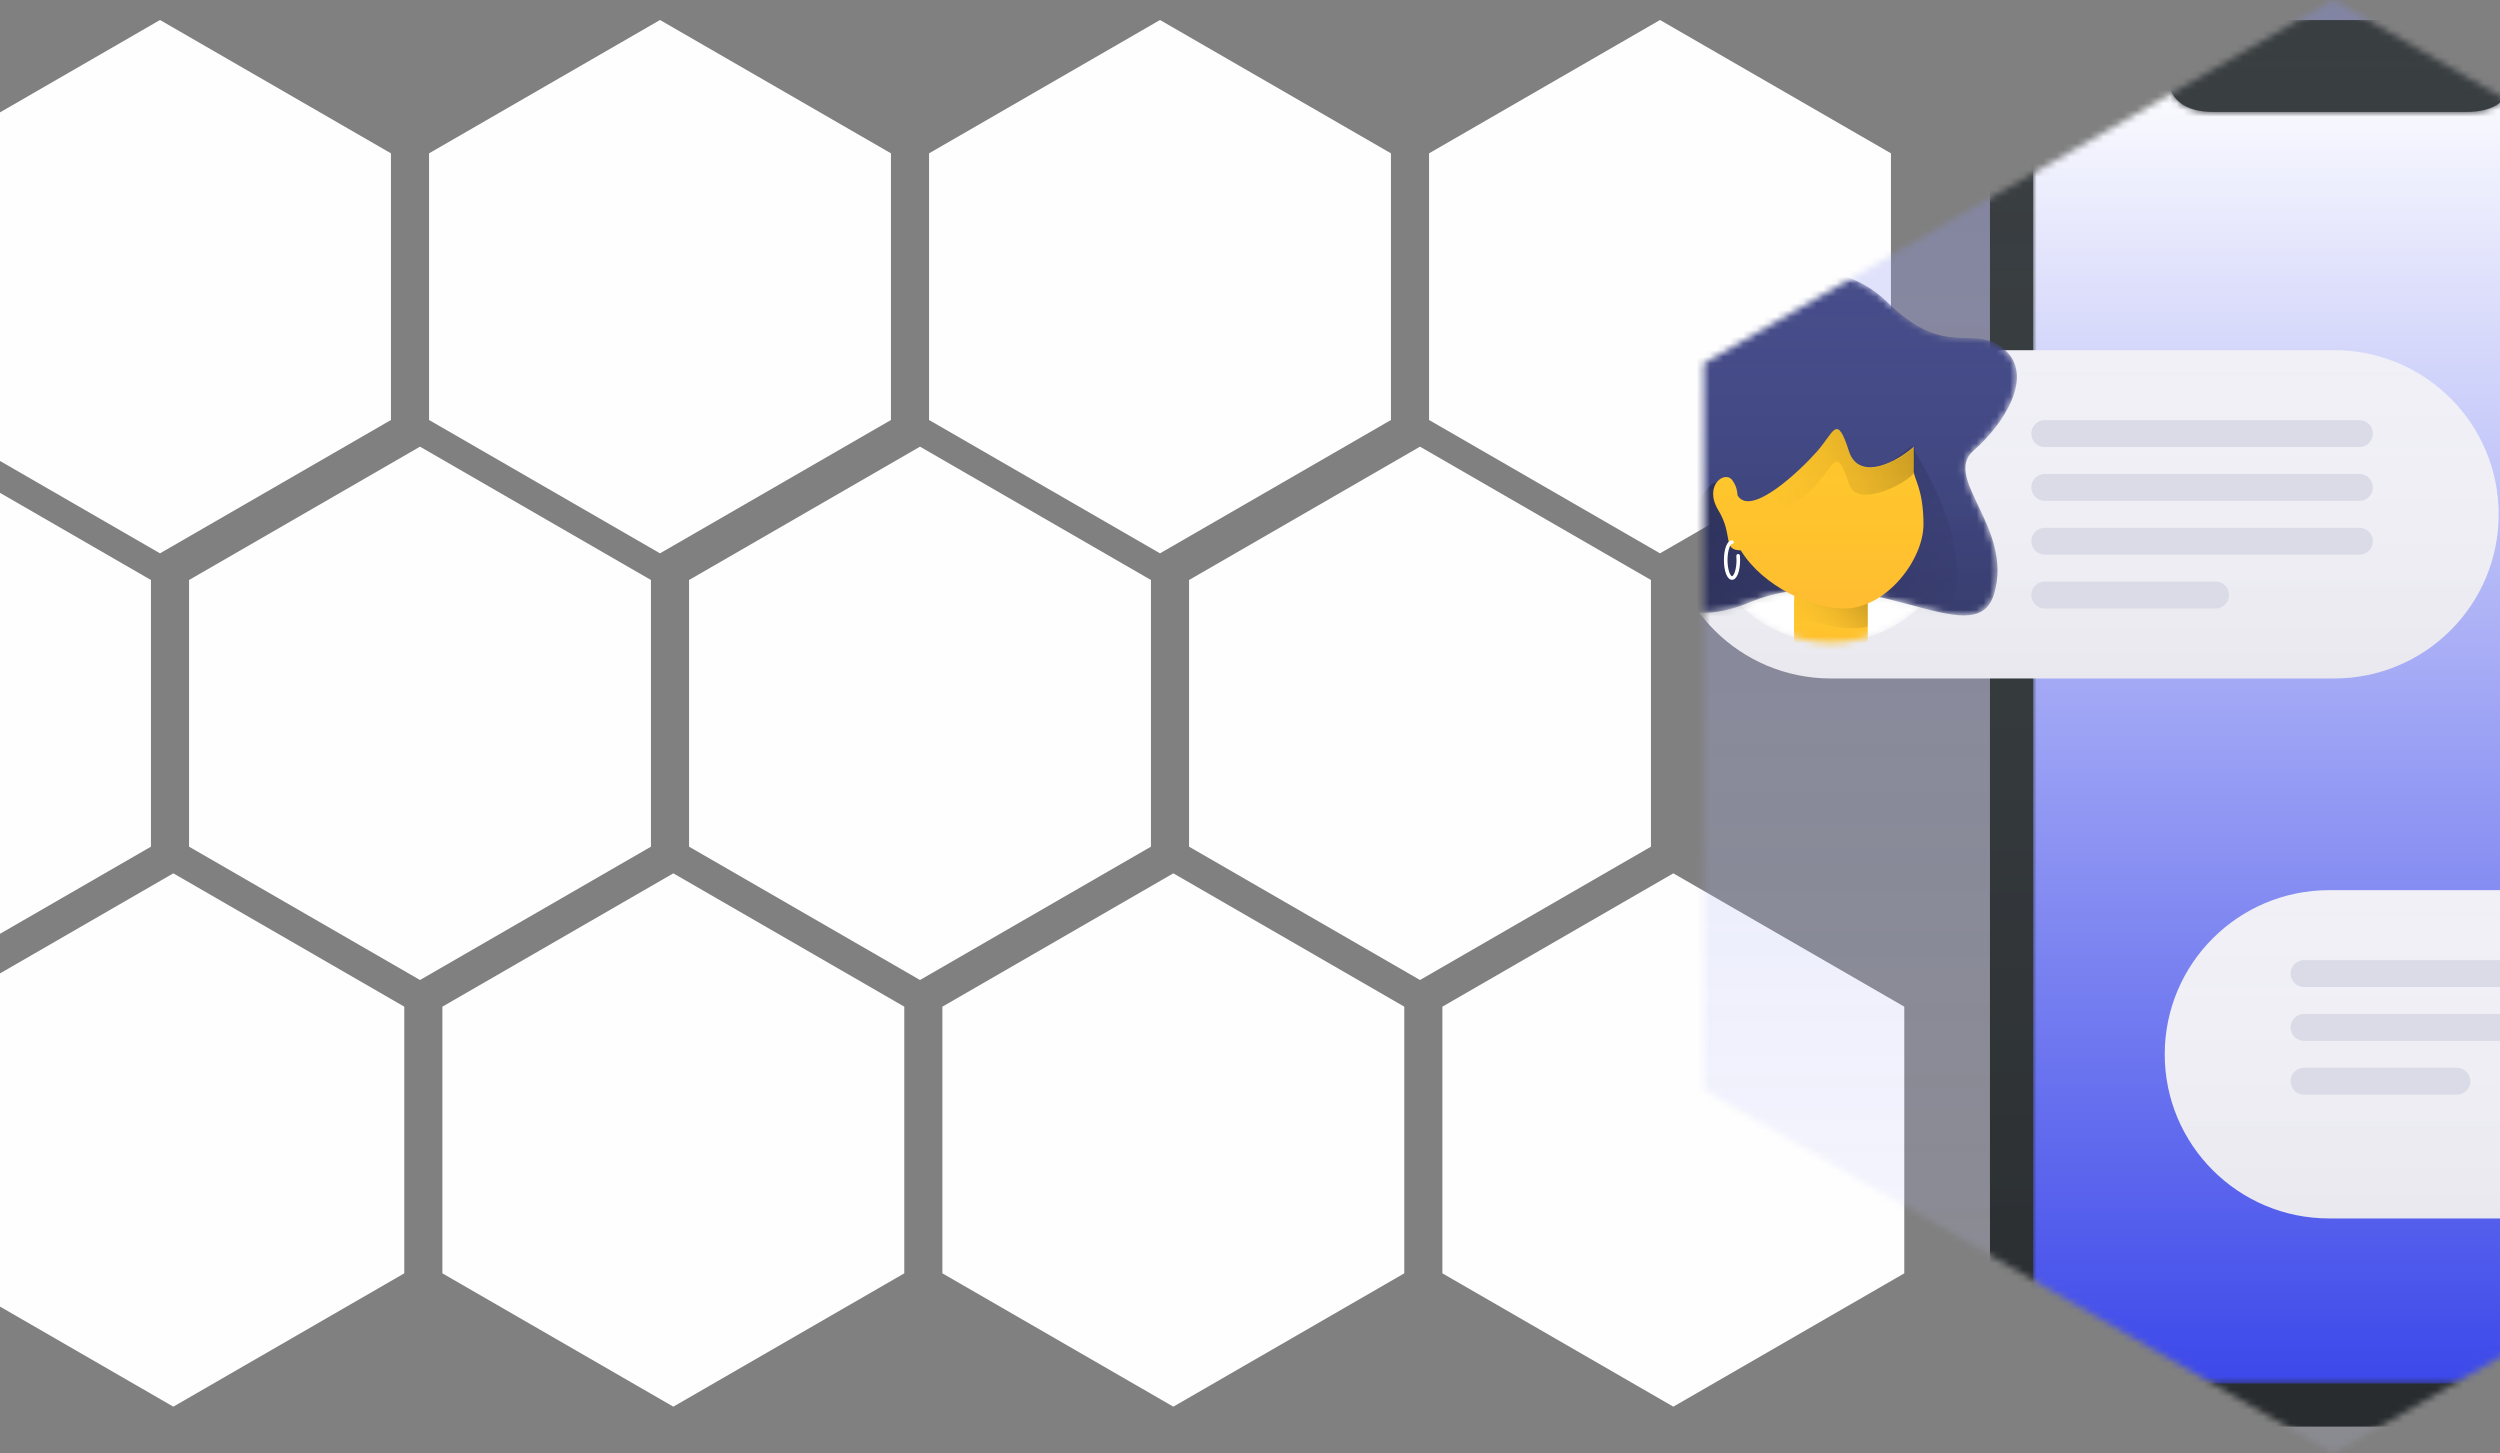 <svg viewBox="0 0 375 218" fill="none" xmlns="http://www.w3.org/2000/svg">
  <rect x="0" y="0" width="375" height="218" fill="#808080" stroke="none"/>
  <path
    d="M-12 67L22.641 87V127L-12 147L-46.641 127V87L-12 67Z"
    fill="#FEFEFE" />
  <path d="M63 67L97.641 87V127L63 147L28.359 127V87L63 67Z" fill="#FEFEFE" />
  <path
    d="M138 67L172.641 87V127L138 147L103.359 127V87L138 67Z"
    fill="#FEFEFE" />
  <path
    d="M213 67L247.641 87V127L213 147L178.359 127V87L213 67Z"
    fill="#FEFEFE" />
  <path
    d="M26 131L60.641 151V191L26 211L-8.641 191V151L26 131Z"
    fill="#FEFEFE" />
  <path
    d="M101 131L135.641 151V191L101 211L66.359 191V151L101 131Z"
    fill="#FEFEFE" />
  <path
    d="M176 131L210.641 151V191L176 211L141.359 191V151L176 131Z"
    fill="#FEFEFE" />
  <path
    d="M251 131L285.641 151V191L251 211L216.359 191V151L251 131Z"
    fill="#FEFEFE" />
  <path d="M24 3L58.641 23V63L24 83L-10.641 63V23L24 3Z" fill="#FEFEFE" />
  <path d="M99 3L133.641 23V63L99 83L64.359 63V23L99 3Z" fill="#FEFEFE" />
  <path d="M174 3L208.641 23V63L174 83L139.359 63V23L174 3Z" fill="#FEFEFE" />
  <path d="M249 3L283.641 23V63L249 83L214.359 63V23L249 3Z" fill="#FEFEFE" />
  <mask
    id="mask0"
    mask-type="alpha"
    maskUnits="userSpaceOnUse"
    x="255"
    y="0"
    width="190"
    height="218">
    <path
      d="M350 0L444.397 54.5V163.5L350 218L255.603 163.5V54.5L350 0Z"
      fill="#C4C4C4" />
  </mask>
  <g mask="url(#mask0)">
    <rect
      opacity="0.5"
      x="132"
      y="-236.99"
      width="419.852"
      height="629.778"
      fill="url(#paint0_linear)" />
    <path
      d="M314.526 3.014H387.352C396.206 3.014 403.383 10.185 403.383
      19.031V197.965C403.383 206.811 396.206 213.982 387.352
      213.982H314.526C305.672 213.982 298.495 206.811 298.495
      197.965V19.031C298.495 10.185 305.672 3.014 314.526 3.014Z"
      fill="#393E41" />
    <path
      d="M314.526 3.014H387.352C396.206 3.014 403.383 10.185 403.383
      19.031V197.965C403.383 206.811 396.206 213.982 387.352
      213.982H314.526C305.672 213.982 298.495 206.811 298.495
      197.965V19.031C298.495 10.185 305.672 3.014 314.526 3.014Z"
      fill="url(#paint1_linear)" />
    <mask
      id="mask1"
      mask-type="alpha"
      maskUnits="userSpaceOnUse"
      x="304"
      y="9"
      width="93"
      height="199">
      <path
        d="M323.722 9.472C324.636 9.472 325.094 9.929 325.094
        10.844C325.094 15.016 327.825 16.79 331.956 16.79C338.712 16.79
        365.013 16.79 369.923 16.79C374.341 16.79 376.785 15.016 376.785
        10.844C376.785 9.929 377.242 9.472 378.157 9.472H387.763C392.816
        9.472 396.912 13.568 396.912 18.62V198.376C396.912 203.428 392.816
        207.523 387.763 207.523H314.115C309.063 207.523 304.966 203.428 304.966
        198.376V18.62C304.966 13.568 309.063 9.472 314.115 9.472H323.722Z"
        fill="white" />
    </mask>
    <g mask="url(#mask1)">
      <path
        d="M323.722 9.472C324.636 9.472 325.094 9.929 325.094
        10.844C325.094 15.016 327.825 16.79 331.956 16.79C338.712 16.79
        365.013 16.79 369.923 16.79C374.341 16.79 376.785 15.016 376.785
        10.844C376.785 9.929 377.242 9.472 378.157 9.472H387.763C392.816
        9.472 396.912 13.568 396.912 18.62V198.376C396.912 203.428 392.816
        207.523 387.763 207.523H314.115C309.063 207.523 304.966 203.428 304.966
        198.376V18.62C304.966 13.568 309.063 9.472 314.115 9.472H323.722Z"
        fill="url(#paint2_linear)" />
    </g>
    <path
      d="M350.13 52.527H274.632C261.007 52.527 249.961 63.55 249.961
      77.148C249.961 90.747 261.007 101.77 274.632 101.77H350.13C363.756
      101.77 374.802 90.747 374.802 77.148C374.802 63.55 363.756 52.527
      350.13 52.527Z"
      fill="#F0F0F6" />
    <path
      d="M350.13 52.527H274.632C261.007 52.527 249.961 63.55 249.961
      77.148C249.961 90.747 261.007 101.77 274.632 101.77H350.13C363.756
      101.77 374.802 90.747 374.802 77.148C374.802 63.55 363.756 52.527
      350.13 52.527Z"
      fill="url(#paint3_linear)" />
    <path
      d="M332.334 87.239H306.719C305.602 87.239 304.697 88.143 304.697
      89.258C304.697 90.372 305.602 91.276 306.719 91.276H332.334C333.451
      91.276 334.357 90.372 334.357 89.258C334.357 88.143 333.451 87.239
      332.334 87.239Z"
      fill="#DBDBE8" />
    <path
      d="M353.905 79.167H306.719C305.602 79.167 304.697 80.07 304.697
      81.185C304.697 82.299 305.602 83.203 306.719 83.203H353.905C355.022
      83.203 355.928 82.299 355.928 81.185C355.928 80.07 355.022 79.167
      353.905 79.167Z"
      fill="#DBDBE8" />
    <path
      d="M353.905 71.094H306.719C305.602 71.094 304.697 71.998 304.697
      73.112C304.697 74.227 305.602 75.13 306.719 75.13H353.905C355.022
      75.13 355.928 74.227 355.928 73.112C355.928 71.998 355.022 71.094
      353.905 71.094Z"
      fill="#DBDBE8" />
    <path
      d="M353.905 63.021H306.719C305.602 63.021 304.697 63.925 304.697
      65.039C304.697 66.154 305.602 67.058 306.719 67.058H353.905C355.022
      67.058 355.928 66.154 355.928 65.039C355.928 63.925 355.022 63.021
      353.905 63.021Z"
      fill="#DBDBE8" />
    <mask
      id="mask2"
      mask-type="alpha"
      maskUnits="userSpaceOnUse"
      x="255"
      y="57"
      width="39"
      height="40">
      <path
        d="M274.632 96.389C285.28 96.389 293.911 87.775 293.911
        77.149C293.911 66.523 285.28 57.908 274.632 57.908C263.985 57.908
        255.353 66.523 255.353 77.149C255.353 87.775 263.985 96.389 274.632
        96.389Z"
        fill="white" />
    </mask>
    <g mask="url(#mask2)">
      <path
        d="M274.632 96.389C285.28 96.389 293.911 87.775 293.911
        77.149C293.911 66.523 285.28 57.908 274.632 57.908C263.985 57.908
        255.353 66.523 255.353 77.149C255.353 87.775 263.985 96.389 274.632
        96.389Z"
        fill="white" />
      <path
        d="M274.632 81.32C277.685 81.32 280.16 85.462 280.16
        90.573V96.016C280.16 101.126 277.685 105.269 274.632 105.269C271.58
        105.269 269.105 101.126 269.105 96.016V90.573C269.105 85.462 271.58
        81.32 274.632 81.32Z"
        fill="#FFC62C" />
      <path
        d="M274.632 81.32C277.685 81.32 280.16 85.462 280.16
        90.573V96.016C280.16 101.126 277.685 105.269 274.632 105.269C271.58
        105.269 269.105 101.126 269.105 96.016V90.573C269.105 85.462 271.58
        81.32 274.632 81.32Z"
        fill="url(#paint4_linear)" />
      <path
        fill-rule="evenodd"
        clip-rule="evenodd"
        d="M275.306 84.279C277.987 84.279 280.16 86.448 280.16 89.123L280.16
        93.997C279.412 94.153 278.652 94.236 277.884 94.236C275.317 94.236
        272.205 93.532 269.105 92.207L269.105 89.123C269.105 86.448 271.278
        84.279 273.958 84.279H275.306Z"
        fill="url(#paint5_linear)" />
    </g>
    <mask
      id="mask3"
      mask-type="alpha"
      maskUnits="userSpaceOnUse"
      x="243"
      y="40"
      width="60"
      height="53">
      <path
        d="M253.9 51.134C257.88 39.981 274.395 36.757 283.084 45.307C291.85
        54.001 295.946 48.483 300.594 52.348C305.274 56.331 300.61 63.611
        295.973 67.646C291.38 71.741 301.986 79.248 299.135 89.014C296.319
        98.759 279.704 83.111 262.332 90.397C244.96 97.684 237.264 77.114
        247.82 69.831C258.377 62.549 250.074 62.41 253.9 51.134Z"
        fill="white" />
    </mask>
    <g mask="url(#mask3)">
      <path
        d="M253.9 51.134C257.88 39.981 274.395 36.757 283.084 45.307C291.85
        54.001 295.946 48.483 300.594 52.348C305.274 56.331 300.61 63.611
        295.973 67.646C291.38 71.741 301.986 79.248 299.135 89.014C296.319
        98.759 279.704 83.111 262.332 90.397C244.96 97.684 237.264 77.114
        247.82 69.831C258.377 62.549 250.074 62.41 253.9 51.134Z"
        fill="#464D89" />
      <path
        d="M253.9 51.134C257.88 39.981 274.395 36.757 283.084 45.307C291.85
        54.001 295.946 48.483 300.594 52.348C305.274 56.331 300.61 63.611
        295.973 67.646C291.38 71.741 301.986 79.248 299.135 89.014C296.319
        98.759 279.704 83.111 262.332 90.397C244.96 97.684 237.264 77.114
        247.82 69.831C258.377 62.549 250.074 62.41 253.9 51.134Z"
        fill="url(#paint6_linear)" />
      <path
        fill-rule="evenodd"
        clip-rule="evenodd"
        d="M280.679 99.268C280.004 99.715 279.418 100.252 278.95
        100.912C277.891 102.359 276.505 102.767 274.839 102.552C270.821 101.827
        265.146 96.952 257.257 95.018C249.181 85.964 255.64 66.014 260.223
        74.202C263.782 80.489 272.615 78.06 286.732 66.918C293.199 77.37
        295.073 85.732 292.325 91.928C291.546 93.71 290.861 95.105 290.156
        96.267C286.747 97.15 283.143 97.615 280.679 99.268Z"
        fill="url(#paint7_linear)" />
    </g>
    <path
      d="M257.721 76.487C255.483 72.711 258.87 70.422 259.903 72.123C260.419
      72.855 260.587 73.552 260.631 74.305C262.614 77.672 270.126 70.491
      272.514 67.759C275.12 64.877 275.494 61.843 277.364 67.759C278.681
      71.674 283.421 70.125 287.064 67.031C287.103 68.177 287.064 69.401
      287.064 70.668C287.064 71.811 288.519 73.324 288.519 78.669C288.519
      83.964 282.929 91.276 276.636 91.276C271.842 91.276 264.5 88.053
      261.116 82.548C258.296 82.544 260.058 80.251 257.721 76.487Z"
      fill="#FFC62C" />
    <path
      d="M257.721 76.487C255.483 72.711 258.87 70.422 259.903 72.123C260.419
      72.855 260.587 73.552 260.631 74.305C262.614 77.672 270.126 70.491
      272.514 67.759C275.12 64.877 275.494 61.843 277.364 67.759C278.681
      71.674 283.421 70.125 287.064 67.031C287.103 68.177 287.064 69.401
      287.064 70.668C287.064 71.811 288.519 73.324 288.519 78.669C288.519
      83.964 282.929 91.276 276.636 91.276C271.842 91.276 264.5 88.053
      261.116 82.548C258.296 82.544 260.058 80.251 257.721 76.487Z"
      fill="url(#paint8_linear)" />
    <path
      d="M259.802 81.05C259.951 81.05 260.072 81.171 260.072
      81.319C260.072 81.468 259.951 81.588 259.802 81.588C259.7 81.588
      259.531 81.792 259.39 82.197C259.225 82.667 259.128 83.316 259.128
      84.01C259.128 84.705 259.225 85.353 259.39 85.824C259.531 86.228
      259.7 86.432 259.802 86.432C259.905 86.432 260.074 86.228 260.215
      85.824C260.38 85.353 260.477 84.705 260.477 84.01C260.477 83.8
      260.468 83.593 260.451 83.392C260.438 83.244 260.548 83.114 260.696
      83.101C260.845 83.088 260.975 83.198 260.988 83.346C261.006 83.562
      261.016 83.784 261.016 84.01C261.016 85.641 260.55 86.97 259.802
      86.97C259.055 86.97 258.589 85.641 258.589 84.01C258.589 82.38
      259.055 81.05 259.802 81.05Z"
      fill="white" />
    <path
      fill-rule="evenodd"
      clip-rule="evenodd"
      d="M277.37 72.654C275.481 66.712 275.104 69.772 272.473 72.654C270.069
      75.431 263.809 79.931 260.476 74.359C262.496 77.783 270.069 70.542
      272.473 67.783C275.104 64.883 275.481 61.823 277.37 67.783C278.695
      71.735 283.473 70.173 287.163 67.052C287.186 68.21 287.146 69.444
      287.163 70.706C287.146 71.874 278.695 76.624 277.37 72.654Z"
      fill="url(#paint9_linear)" />
    <path
      d="M424.878 133.523H349.38C335.755 133.523 324.709 144.547 324.709
      158.145C324.709 171.743 335.755 182.767 349.38 182.767H424.878C438.504
      182.767 449.55 171.743 449.55 158.145C449.55 144.547 438.504 133.523
      424.878 133.523Z"
      fill="#F0F0F6" />
    <path
      d="M424.878 133.523H349.38C335.755 133.523 324.709 144.547 324.709
      158.145C324.709 171.743 335.755 182.767 349.38 182.767H424.878C438.504
      182.767 449.55 171.743 449.55 158.145C449.55 144.547 438.504 133.523
      424.878 133.523Z"
      fill="url(#paint10_linear)" />
    <path
      d="M368.525 160.163H345.606C344.489 160.163 343.583 161.067 343.583
      162.181C343.583 163.296 344.489 164.2 345.606 164.2H368.525C369.641 164.2
      370.547 163.296 370.547 162.181C370.547 161.067 369.641 160.163 368.525
      160.163Z"
      fill="#DBDBE8" />
    <path
      d="M392.792 152.091H345.606C344.489 152.091 343.583 152.994 343.583
      154.109C343.583 155.223 344.489 156.127 345.606 156.127H392.792C393.909
      156.127 394.814 155.223 394.814 154.109C394.814 152.994 393.909 152.091
      392.792 152.091Z"
      fill="#DBDBE8" />
    <path
      d="M392.792 144.018H345.606C344.489 144.018 343.583 144.921 343.583
      146.036C343.583 147.151 344.489 148.054 345.606 148.054H392.792C393.909
      148.054 394.814 147.151 394.814 146.036C394.814 144.921 393.909 144.018
      392.792 144.018Z"
      fill="#DBDBE8" />
  </g>
  <defs>
    <linearGradient
      id="paint0_linear"
      x1="341.926"
      y1="-236.99"
      x2="341.926"
      y2="392.788"
      gradientUnits="userSpaceOnUse">
      <stop stop-color="#3C48EA" />
      <stop offset="1" stop-color="white" stop-opacity="0" />
    </linearGradient>
    <linearGradient
      id="paint1_linear"
      x1="350.939"
      y1="3.014"
      x2="350.939"
      y2="213.982"
      gradientUnits="userSpaceOnUse">
      <stop stop-color="#393E41" stop-opacity="0" />
      <stop offset="1" stop-opacity="0.3" />
    </linearGradient>
    <linearGradient
      id="paint2_linear"
      x1="350.939"
      y1="9.472"
      x2="350.939"
      y2="207.523"
      gradientUnits="userSpaceOnUse">
      <stop stop-color="white" />
      <stop offset="1" stop-color="#3C48EA" />
    </linearGradient>
    <linearGradient
      id="paint3_linear"
      x1="312.381"
      y1="52.527"
      x2="312.381"
      y2="101.77"
      gradientUnits="userSpaceOnUse">
      <stop stop-color="#F0F0F6" stop-opacity="0" />
      <stop offset="1" stop-opacity="0.03" />
    </linearGradient>
    <linearGradient
      id="paint4_linear"
      x1="274.632"
      y1="81.32"
      x2="274.632"
      y2="105.269"
      gradientUnits="userSpaceOnUse">
      <stop stop-color="#FFC62C" stop-opacity="0" />
      <stop offset="1" stop-color="#FF6663" stop-opacity="0.1" />
    </linearGradient>
    <linearGradient
      id="paint5_linear"
      x1="280.16"
      y1="85.204"
      x2="270.091"
      y2="94.725"
      gradientUnits="userSpaceOnUse">
      <stop stop-opacity="0.35" />
      <stop offset="1" stop-color="#FFC62C" stop-opacity="0" />
    </linearGradient>
    <linearGradient
      id="paint6_linear"
      x1="272.773"
      y1="40.447"
      x2="272.773"
      y2="92.317"
      gradientUnits="userSpaceOnUse">
      <stop stop-color="#403F9F" stop-opacity="0" />
      <stop offset="1" stop-opacity="0.2" />
    </linearGradient>
    <linearGradient
      id="paint7_linear"
      x1="253.414"
      y1="70.596"
      x2="289.824"
      y2="103.102"
      gradientUnits="userSpaceOnUse">
      <stop stop-opacity="0.3" />
      <stop offset="1" stop-color="#1F1845" stop-opacity="0" />
    </linearGradient>
    <linearGradient
      id="paint8_linear"
      x1="272.745"
      y1="64.367"
      x2="272.745"
      y2="91.276"
      gradientUnits="userSpaceOnUse">
      <stop stop-color="#FFC62C" stop-opacity="0" />
      <stop offset="1" stop-color="#FF6663" stop-opacity="0.1" />
    </linearGradient>
    <linearGradient
      id="paint9_linear"
      x1="287.17"
      y1="69.265"
      x2="264.297"
      y2="80.146"
      gradientUnits="userSpaceOnUse">
      <stop stop-opacity="0.2" />
      <stop offset="1" stop-color="#FFC62C" stop-opacity="0" />
    </linearGradient>
    <linearGradient
      id="paint10_linear"
      x1="387.129"
      y1="133.523"
      x2="387.129"
      y2="182.767"
      gradientUnits="userSpaceOnUse">
      <stop stop-color="#F0F0F6" stop-opacity="0" />
      <stop offset="1" stop-opacity="0.03" />
    </linearGradient>
  </defs>
</svg>
